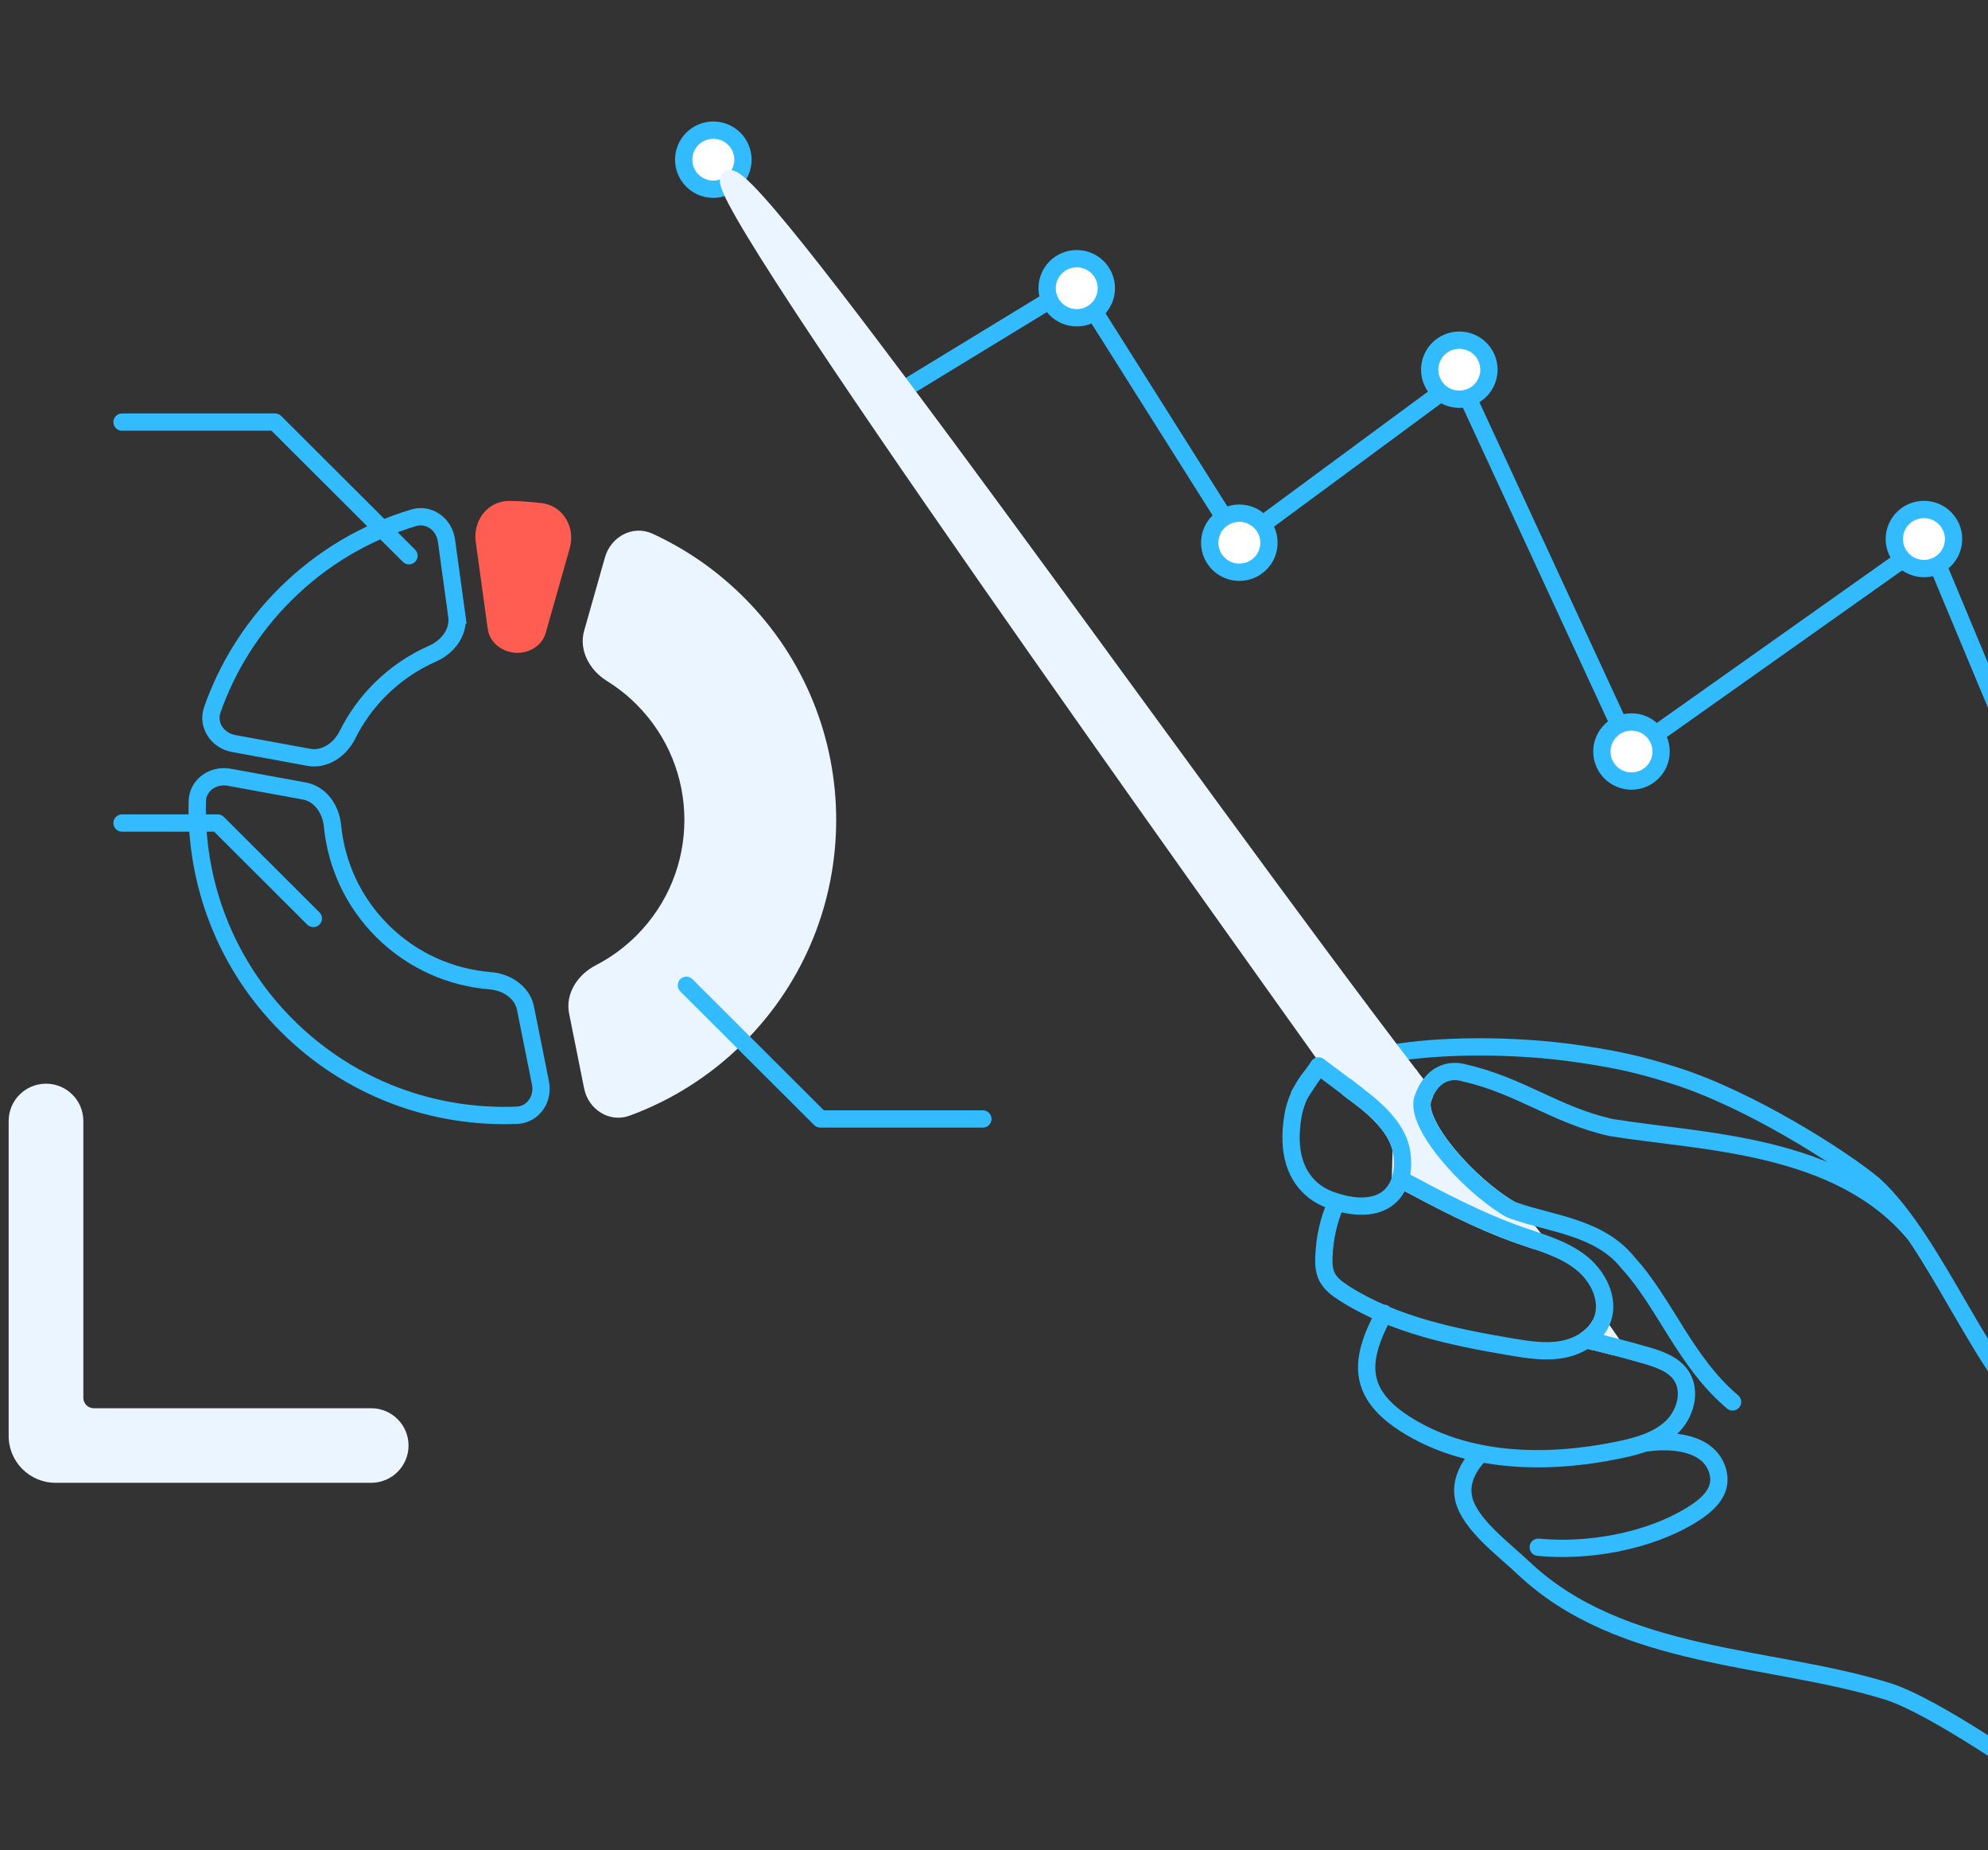 <svg width="115" height="107" viewBox="0 0 115 107" fill="none" xmlns="http://www.w3.org/2000/svg">
<rect x="0" y="0" width="115" height="107" fill="#333333" stroke="none"/>
<path d="M82.309 63.544C81.815 64.978 84.911 68.509 87.364 69.942C87.791 70.518 88.401 71.172 88.827 71.748L87.925 71.442C85.521 70.599 83.26 69.394 81.009 68.193L81.058 66.498C80.659 64.543 78.048 63.093 77.949 62.884C77.94 62.865 77.63 62.429 77.074 61.649L81.551 62.202C81.841 62.579 82.124 62.948 82.401 63.306L82.309 63.544Z" fill="#EAF5FF"/>
<path d="M93.356 77.871L92.526 76.679C92.34 77.01 92.096 77.256 91.769 77.479C92.336 77.609 92.811 77.727 93.356 77.871Z" fill="#EAF5FF"/>
<path d="M82.309 63.544L81.837 63.381C81.839 63.376 81.841 63.37 81.843 63.365L82.309 63.544ZM87.364 69.942L87.616 69.51C87.675 69.544 87.726 69.59 87.766 69.644L87.364 69.942ZM88.827 71.748L89.229 71.451C89.359 71.626 89.36 71.866 89.231 72.043C89.102 72.219 88.874 72.292 88.667 72.222L88.827 71.748ZM87.925 71.442L87.764 71.915L87.76 71.914L87.925 71.442ZM81.009 68.193L80.773 68.634C80.606 68.545 80.504 68.368 80.509 68.179L81.009 68.193ZM81.058 66.498L81.548 66.399C81.555 66.436 81.558 66.474 81.557 66.513L81.058 66.498ZM77.949 62.884L78.401 62.67L78.401 62.67L77.949 62.884ZM77.074 61.649L76.667 61.94C76.552 61.778 76.543 61.564 76.644 61.394C76.746 61.223 76.939 61.129 77.135 61.153L77.074 61.649ZM81.551 62.202L81.612 61.705C81.746 61.722 81.867 61.791 81.948 61.898L81.551 62.202ZM82.401 63.306L82.796 63C82.903 63.138 82.93 63.322 82.868 63.485L82.401 63.306ZM93.356 77.871L93.766 77.586C93.886 77.758 93.885 77.987 93.765 78.158C93.645 78.33 93.43 78.409 93.227 78.355L93.356 77.871ZM92.526 76.679L92.089 76.435C92.174 76.284 92.329 76.188 92.501 76.18C92.673 76.171 92.838 76.252 92.936 76.393L92.526 76.679ZM91.769 77.479L91.657 77.966C91.463 77.922 91.314 77.767 91.278 77.572C91.241 77.376 91.323 77.178 91.487 77.066L91.769 77.479ZM82.782 63.707C82.725 63.872 82.751 64.205 82.999 64.736C83.234 65.24 83.624 65.825 84.118 66.426C85.107 67.631 86.451 68.829 87.616 69.51L87.112 70.374C85.824 69.621 84.393 68.338 83.345 67.061C82.82 66.421 82.375 65.765 82.093 65.159C81.822 64.579 81.646 63.933 81.837 63.381L82.782 63.707ZM87.766 69.644C87.968 69.917 88.216 70.212 88.478 70.523C88.735 70.827 89.005 71.147 89.229 71.451L88.425 72.045C88.224 71.773 87.975 71.478 87.714 71.167C87.457 70.863 87.187 70.542 86.962 70.239L87.766 69.644ZM88.667 72.222L87.764 71.915L88.086 70.969L88.988 71.275L88.667 72.222ZM87.76 71.914C85.313 71.056 83.019 69.833 80.773 68.634L81.244 67.752C83.502 68.956 85.728 70.142 88.091 70.97L87.76 71.914ZM80.509 68.179L80.558 66.484L81.557 66.513L81.509 68.207L80.509 68.179ZM80.568 66.598C80.403 65.789 79.759 65.03 79.06 64.411C78.719 64.109 78.385 63.858 78.123 63.664C77.996 63.57 77.876 63.482 77.788 63.414C77.744 63.38 77.698 63.343 77.658 63.306C77.638 63.288 77.55 63.21 77.497 63.098L78.401 62.67C78.36 62.584 78.304 62.542 78.333 62.569C78.343 62.578 78.364 62.595 78.401 62.624C78.477 62.683 78.58 62.758 78.718 62.86C78.985 63.058 79.348 63.33 79.722 63.662C80.453 64.309 81.314 65.253 81.548 66.399L80.568 66.598ZM77.497 63.098C77.505 63.115 77.513 63.128 77.515 63.132C77.518 63.137 77.52 63.142 77.522 63.144C77.523 63.146 77.524 63.147 77.525 63.148C77.525 63.149 77.525 63.15 77.525 63.15C77.526 63.15 77.525 63.149 77.525 63.149C77.525 63.148 77.524 63.148 77.524 63.147C77.522 63.145 77.521 63.142 77.519 63.139C77.51 63.127 77.496 63.107 77.477 63.079C77.439 63.025 77.383 62.945 77.309 62.841C77.161 62.633 76.945 62.329 76.667 61.94L77.481 61.359C77.759 61.749 77.976 62.053 78.124 62.263C78.199 62.367 78.256 62.449 78.296 62.506C78.316 62.534 78.332 62.558 78.345 62.576C78.35 62.584 78.357 62.593 78.362 62.602C78.365 62.606 78.369 62.612 78.373 62.618C78.373 62.619 78.387 62.642 78.401 62.67L77.497 63.098ZM77.135 61.153L81.612 61.705L81.49 62.698L77.013 62.146L77.135 61.153ZM81.948 61.898C82.237 62.275 82.52 62.643 82.796 63L82.005 63.612C81.728 63.253 81.444 62.884 81.154 62.505L81.948 61.898ZM82.868 63.485L82.776 63.723L81.843 63.365L81.934 63.127L82.868 63.485ZM92.945 78.157L92.115 76.965L92.936 76.393L93.766 77.586L92.945 78.157ZM92.962 76.923C92.731 77.335 92.429 77.634 92.051 77.892L91.487 77.066C91.764 76.877 91.949 76.686 92.089 76.435L92.962 76.923ZM91.881 76.992C92.454 77.123 92.934 77.242 93.484 77.388L93.227 78.355C92.688 78.212 92.219 78.095 91.657 77.966L91.881 76.992Z" fill="#EAF5FF"/>
<path d="M3.214 85.259H21.473C22.39 85.259 23.133 84.518 23.133 83.603C23.133 82.688 22.39 81.947 21.473 81.947H5.428C4.816 81.947 4.321 81.452 4.321 80.842V64.832C4.321 63.917 3.578 63.176 2.661 63.176C1.744 63.176 1.001 63.917 1.001 64.832V83.051C1.001 84.27 1.992 85.259 3.214 85.259Z" fill="#EAF5FF"/>
<path d="M3.214 84.759H21.473V85.759H3.214V84.759ZM21.473 84.759C22.115 84.759 22.633 84.24 22.633 83.603H23.633C23.633 84.795 22.665 85.759 21.473 85.759V84.759ZM22.633 83.603C22.633 82.965 22.115 82.447 21.473 82.447V81.447C22.665 81.447 23.633 82.411 23.633 83.603H22.633ZM21.473 82.447H5.428V81.447H21.473V82.447ZM5.428 82.447C4.541 82.447 3.821 81.729 3.821 80.842H4.821C4.821 81.175 5.092 81.447 5.428 81.447V82.447ZM3.821 80.842V64.832H4.821V80.842H3.821ZM3.821 64.832C3.821 64.195 3.303 63.676 2.661 63.676V62.676C3.853 62.676 4.821 63.64 4.821 64.832H3.821ZM2.661 63.676C2.02 63.676 1.501 64.195 1.501 64.832H0.501C0.501 63.64 1.469 62.676 2.661 62.676V63.676ZM1.501 64.832V83.051H0.501V64.832H1.501ZM1.501 83.051C1.501 83.993 2.267 84.759 3.214 84.759V85.759C1.717 85.759 0.501 84.548 0.501 83.051H1.501Z" fill="#EAF5FF"/>
<path d="M37.741 30.865C36.607 30.345 35.335 31.038 34.995 32.236L33.791 36.482C33.471 37.608 34.108 38.765 35.104 39.382C35.712 39.759 36.286 40.21 36.814 40.736C40.515 44.429 40.515 50.417 36.814 54.11C36.103 54.819 35.307 55.393 34.458 55.83C33.416 56.366 32.691 57.47 32.921 58.618L33.788 62.944C34.032 64.165 35.246 64.955 36.418 64.526C38.828 63.643 41.089 62.236 43.023 60.306C50.154 53.191 50.154 41.655 43.023 34.541C41.447 32.968 39.655 31.743 37.741 30.865Z" fill="#EAF5FF"/>
<path d="M111.526 31.319L111.237 30.911L111.746 30.55L111.987 31.127L111.526 31.319ZM94.374 43.465L94.662 43.873L94.172 44.221L93.92 43.675L94.374 43.465ZM84.414 21.934L84.118 21.532L84.611 21.168L84.868 21.724L84.414 21.934ZM71.689 31.319L71.986 31.722L71.553 32.041L71.266 31.586L71.689 31.319ZM62.283 16.413L62.023 15.986L62.443 15.73L62.706 16.146L62.283 16.413ZM95.29 83.949C95.017 83.987 94.765 83.796 94.727 83.522C94.689 83.249 94.88 82.996 95.154 82.959L95.29 83.949ZM99.319 84.947L99.789 84.776L99.789 84.777L99.319 84.947ZM97.81 87.644L98.07 88.071L98.07 88.072L97.81 87.644ZM88.936 89.984C88.661 89.958 88.459 89.714 88.486 89.439C88.512 89.164 88.756 88.963 89.031 88.989L88.936 89.984ZM100.547 80.699C100.758 80.877 100.785 81.192 100.606 81.404C100.428 81.615 100.113 81.641 99.902 81.463L100.547 80.699ZM94.178 73.039L93.811 73.378C93.802 73.369 93.794 73.359 93.786 73.349L94.178 73.039ZM82.305 63.544L81.832 63.381L82.305 63.544ZM84.725 62.057L84.614 62.545C84.603 62.542 84.592 62.539 84.581 62.536L84.725 62.057ZM93.176 65.207L93.095 65.701C93.085 65.699 93.075 65.697 93.065 65.695L93.176 65.207ZM108.413 68.536L108.734 68.153C108.74 68.158 108.745 68.163 108.751 68.168L108.413 68.536ZM118.852 83.138L119.169 82.751L118.852 83.138ZM109.187 97.819L109.038 98.297L109.038 98.297L109.187 97.819ZM88.126 90.682L87.782 91.045L87.782 91.045L88.126 90.682ZM85.347 83.682C85.557 83.503 85.873 83.527 86.052 83.737C86.232 83.947 86.207 84.263 85.997 84.442L85.347 83.682ZM96.799 62.183L96.948 61.706L96.799 62.183ZM91.528 60.978L91.453 61.473L91.528 60.978ZM80.645 61.408C80.373 61.456 80.114 61.275 80.066 61.003C80.018 60.731 80.199 60.472 80.471 60.424L80.645 61.408ZM80.769 68.634C80.525 68.504 80.433 68.201 80.563 67.957C80.693 67.714 80.996 67.622 81.239 67.752L80.769 68.634ZM87.92 71.442L87.756 71.914L87.755 71.913L87.92 71.442ZM91.418 72.995L91.114 73.391L91.113 73.39L91.418 72.995ZM92.684 76.338L93.153 76.513L93.152 76.515L92.684 76.338ZM87.418 77.9L87.501 77.407L87.502 77.407L87.418 77.9ZM77.77 74.806L78.038 74.384L78.038 74.384L77.77 74.806ZM76.743 73.803L77.197 73.594L77.197 73.594L76.743 73.803ZM76.585 72.675L77.084 72.695L77.084 72.696L76.585 72.675ZM76.856 69.319C76.966 69.066 77.261 68.95 77.514 69.061C77.767 69.171 77.883 69.466 77.772 69.719L76.856 69.319ZM79.617 75.727C79.742 75.48 80.043 75.382 80.289 75.507C80.535 75.632 80.633 75.933 80.508 76.18L79.617 75.727ZM79.174 79.93L79.655 79.791L79.655 79.792L79.174 79.93ZM81.234 82.325L81.505 81.905L81.506 81.905L81.234 82.325ZM93.613 83.868L93.713 84.358L93.713 84.358L93.613 83.868ZM97.222 79.514L96.816 79.805L97.222 79.514ZM95.194 78.382L95.332 77.902L95.333 77.902L95.194 78.382ZM91.639 77.975C91.37 77.913 91.202 77.645 91.263 77.376C91.325 77.107 91.594 76.939 91.863 77L91.639 77.975ZM81.053 66.498L80.563 66.598L80.563 66.598L81.053 66.498ZM80.329 69.261L80.647 69.647L80.646 69.648L80.329 69.261ZM77.453 69.56L77.589 69.079L77.59 69.079L77.453 69.56ZM76.046 68.909L76.35 68.512L76.35 68.512L76.046 68.909ZM77.492 63.097C77.374 62.848 77.481 62.55 77.731 62.432C77.98 62.314 78.278 62.42 78.396 62.67L77.492 63.097ZM76.546 60.893C76.774 60.738 77.085 60.798 77.24 61.027C77.394 61.256 77.334 61.567 77.105 61.722L76.546 60.893ZM111.191 71.125C111.366 71.339 111.334 71.654 111.12 71.829C110.907 72.004 110.592 71.972 110.417 71.758L111.191 71.125ZM123.859 104.391L124.256 104.696L123.859 104.391ZM120.694 104.862L120.987 104.456L120.694 104.862ZM129.092 87.341L129.195 86.851L129.092 87.341ZM130.837 89.14L131.334 89.094L130.837 89.14ZM87.53 70.005L87.361 70.475L87.53 70.005ZM87.204 69.848L87.465 69.422L87.204 69.848ZM39.351 57.339C39.155 57.144 39.155 56.828 39.35 56.632C39.545 56.437 39.862 56.436 40.057 56.631L39.351 57.339ZM47.45 64.715V65.215C47.318 65.215 47.191 65.162 47.097 65.068L47.45 64.715ZM56.856 64.215C57.132 64.215 57.356 64.438 57.356 64.715C57.356 64.991 57.132 65.215 56.856 65.215V64.215ZM24.012 31.788C24.207 31.983 24.207 32.299 24.012 32.495C23.817 32.69 23.501 32.691 23.305 32.495L24.012 31.788ZM15.912 24.412V23.912C16.045 23.912 16.172 23.965 16.266 24.058L15.912 24.412ZM7.06 24.912C6.784 24.912 6.56 24.689 6.56 24.412C6.56 24.136 6.784 23.912 7.06 23.912V24.912ZM18.479 52.767C18.674 52.962 18.675 53.278 18.48 53.474C18.285 53.669 17.968 53.67 17.772 53.475L18.479 52.767ZM12.593 47.6V47.1C12.725 47.1 12.852 47.152 12.946 47.246L12.593 47.6ZM7.06 48.1C6.784 48.1 6.56 47.876 6.56 47.6C6.56 47.324 6.784 47.1 7.06 47.1V48.1ZM124.896 64.637L111.064 31.512L111.987 31.127L125.819 64.252L124.896 64.637ZM111.814 31.727L94.662 43.873L94.085 43.057L111.237 30.911L111.814 31.727ZM93.92 43.675L83.96 22.144L84.868 21.724L94.827 43.255L93.92 43.675ZM84.711 22.336L71.986 31.722L71.392 30.917L84.118 21.532L84.711 22.336ZM71.266 31.586L61.86 16.68L62.706 16.146L72.112 31.052L71.266 31.586ZM62.543 16.84L52.584 22.913L52.063 22.059L62.023 15.986L62.543 16.84ZM95.154 82.959C95.897 82.856 96.849 82.828 97.711 83.051C98.578 83.275 99.424 83.776 99.789 84.776L98.849 85.118C98.638 84.538 98.144 84.195 97.461 84.019C96.772 83.841 95.963 83.857 95.29 83.949L95.154 82.959ZM99.789 84.777C100.08 85.581 99.905 86.276 99.511 86.834C99.138 87.363 98.573 87.765 98.07 88.071L97.55 87.217C98.026 86.928 98.444 86.612 98.694 86.257C98.925 85.93 99.014 85.575 98.849 85.117L99.789 84.777ZM98.07 88.072C95.47 89.65 91.909 90.269 88.936 89.984L89.031 88.989C91.831 89.257 95.168 88.664 97.55 87.217L98.07 88.072ZM99.902 81.463C98.47 80.255 97.455 78.762 96.547 77.322C95.627 75.862 94.832 74.484 93.811 73.378L94.546 72.7C95.647 73.893 96.506 75.381 97.393 76.789C98.294 78.218 99.241 79.597 100.547 80.699L99.902 81.463ZM93.786 73.349C93.052 72.42 92.037 71.896 90.89 71.508C90.315 71.314 89.723 71.158 89.122 70.998C88.529 70.84 87.925 70.678 87.361 70.475L87.699 69.534C88.217 69.72 88.78 69.872 89.379 70.031C89.972 70.189 90.598 70.354 91.21 70.561C92.436 70.976 93.663 71.581 94.571 72.729L93.786 73.349ZM86.943 70.275C85.673 69.497 84.286 68.231 83.274 66.979C82.768 66.353 82.341 65.712 82.07 65.12C81.811 64.553 81.645 63.922 81.832 63.381L82.777 63.707C82.722 63.867 82.745 64.19 82.98 64.704C83.203 65.194 83.576 65.762 84.052 66.351C85.004 67.528 86.308 68.713 87.465 69.422L86.943 70.275ZM81.832 63.381C82.111 62.572 82.564 62.017 83.133 61.72C83.699 61.423 84.319 61.414 84.868 61.578L84.581 62.536C84.237 62.433 83.893 62.45 83.597 62.605C83.303 62.759 82.993 63.082 82.777 63.707L81.832 63.381ZM84.836 61.57C86.505 61.949 87.856 62.576 89.16 63.178C90.471 63.785 91.734 64.367 93.287 64.72L93.065 65.695C91.396 65.316 90.044 64.689 88.74 64.086C87.43 63.48 86.167 62.898 84.614 62.545L84.836 61.57ZM108.751 68.168C110.671 69.931 112.298 72.826 113.914 75.601C115.56 78.427 117.201 81.141 119.169 82.751L118.535 83.525C116.401 81.779 114.673 78.891 113.05 76.105C111.398 73.268 109.856 70.54 108.075 68.905L108.751 68.168ZM119.169 82.751C122.035 85.097 126.755 86.34 129.195 86.851L128.99 87.83C126.551 87.319 121.609 86.041 118.535 83.525L119.169 82.751ZM131.334 89.094C131.627 92.224 130.753 94.952 129.362 97.479C127.98 99.992 126.063 102.344 124.256 104.696L123.463 104.087C125.299 101.697 127.151 99.424 128.486 96.997C129.813 94.585 130.607 92.059 130.339 89.187L131.334 89.094ZM120.402 105.267C118.924 104.2 116.736 102.658 114.581 101.278C112.408 99.887 110.326 98.699 109.038 98.297L109.336 97.342C110.772 97.791 112.962 99.054 115.121 100.436C117.298 101.83 119.502 103.384 120.987 104.456L120.402 105.267ZM109.038 98.297C107.39 97.782 105.615 97.414 103.772 97.066C101.938 96.72 100.03 96.394 98.159 95.965C94.413 95.108 90.719 93.822 87.782 91.045L88.469 90.319C91.211 92.911 94.694 94.146 98.382 94.99C100.228 95.413 102.101 95.733 103.958 96.083C105.805 96.432 107.629 96.809 109.336 97.342L109.038 98.297ZM87.782 91.045C87.5 90.778 87.17 90.491 86.812 90.174C86.459 89.861 86.084 89.524 85.734 89.172C85.051 88.485 84.384 87.671 84.183 86.787L85.158 86.566C85.292 87.152 85.773 87.793 86.443 88.466C86.77 88.795 87.124 89.114 87.475 89.425C87.821 89.733 88.171 90.037 88.469 90.319L87.782 91.045ZM84.183 86.787C83.976 85.874 84.292 85.083 84.622 84.553C84.788 84.286 84.966 84.072 85.101 83.925C85.169 83.851 85.228 83.793 85.271 83.752C85.292 83.731 85.31 83.715 85.323 83.704C85.329 83.698 85.335 83.693 85.339 83.69C85.341 83.688 85.343 83.686 85.344 83.685C85.345 83.684 85.345 83.684 85.346 83.683C85.346 83.683 85.346 83.683 85.347 83.683C85.347 83.683 85.347 83.683 85.347 83.683C85.347 83.682 85.347 83.682 85.672 84.062C85.997 84.442 85.997 84.442 85.998 84.442C85.998 84.442 85.998 84.442 85.998 84.442C85.998 84.442 85.998 84.442 85.998 84.441C85.998 84.441 85.999 84.441 85.999 84.441C85.999 84.441 85.999 84.441 85.998 84.442C85.997 84.442 85.995 84.444 85.992 84.447C85.985 84.453 85.975 84.463 85.96 84.477C85.931 84.504 85.888 84.547 85.836 84.603C85.732 84.716 85.596 84.88 85.471 85.082C85.216 85.491 85.032 86.007 85.158 86.566L84.183 86.787ZM108.092 68.92C106.311 67.428 100.976 64.014 96.65 62.66L96.948 61.706C101.428 63.108 106.878 66.598 108.734 68.153L108.092 68.92ZM96.65 62.66C94.662 62.038 93.518 61.787 91.453 61.473L91.604 60.484C93.713 60.805 94.907 61.067 96.948 61.706L96.65 62.66ZM91.453 61.473C87.306 60.842 82.995 60.993 80.645 61.408L80.471 60.424C82.937 59.988 87.357 59.839 91.604 60.484L91.453 61.473ZM81.239 67.752C83.497 68.956 85.724 70.142 88.086 70.97L87.755 71.913C85.308 71.056 83.015 69.832 80.769 68.634L81.239 67.752ZM88.085 70.969C89.243 71.373 90.626 71.75 91.724 72.599L91.113 73.39C90.18 72.669 89.016 72.353 87.756 71.914L88.085 70.969ZM91.723 72.598C92.832 73.449 93.709 75.03 93.153 76.513L92.216 76.162C92.556 75.256 92.039 74.1 91.114 73.391L91.723 72.598ZM93.152 76.515C92.719 77.661 91.574 78.332 90.487 78.534L90.304 77.551C91.178 77.388 91.948 76.873 92.217 76.161L93.152 76.515ZM90.487 78.534C89.406 78.735 88.311 78.559 87.334 78.393L87.502 77.407C88.498 77.576 89.424 77.714 90.304 77.551L90.487 78.534ZM87.334 78.393C83.983 77.824 80.465 77.112 77.502 75.228L78.038 74.384C80.812 76.148 84.144 76.837 87.501 77.407L87.334 78.393ZM77.502 75.228C77.093 74.968 76.558 74.598 76.289 74.012L77.197 73.594C77.332 73.887 77.627 74.122 78.038 74.384L77.502 75.228ZM76.289 74.013C76.075 73.548 76.069 73.048 76.085 72.654L77.084 72.696C77.069 73.065 77.089 73.359 77.197 73.594L76.289 74.013ZM76.085 72.655C76.133 71.467 76.382 70.405 76.856 69.319L77.772 69.719C77.347 70.694 77.127 71.633 77.084 72.695L76.085 72.655ZM80.508 76.18C80.193 76.799 79.895 77.42 79.718 78.041C79.542 78.658 79.496 79.241 79.655 79.791L78.694 80.069C78.466 79.279 78.549 78.494 78.756 77.767C78.962 77.044 79.302 76.347 79.617 75.727L80.508 76.18ZM79.655 79.792C79.899 80.645 80.633 81.341 81.505 81.905L80.963 82.745C80.031 82.143 79.04 81.277 78.694 80.068L79.655 79.792ZM81.506 81.905C84.929 84.117 89.394 84.222 93.512 83.378L93.713 84.358C89.48 85.225 84.703 85.162 80.963 82.745L81.506 81.905ZM93.512 83.378C94.619 83.15 95.636 82.857 96.344 82.193L97.029 82.922C96.096 83.797 94.822 84.13 93.713 84.358L93.512 83.378ZM96.344 82.193C96.679 81.878 96.925 81.439 97.018 80.989C97.11 80.542 97.044 80.124 96.816 79.805L97.629 79.223C98.055 79.819 98.132 80.537 97.997 81.191C97.863 81.842 97.514 82.466 97.029 82.922L96.344 82.193ZM96.816 79.805C96.471 79.323 95.834 79.088 95.055 78.863L95.333 77.902C96.067 78.115 97.054 78.42 97.629 79.223L96.816 79.805ZM95.056 78.863C93.904 78.532 92.806 78.243 91.639 77.975L91.863 77C93.05 77.273 94.166 77.567 95.332 77.902L95.056 78.863ZM81.543 66.398C81.759 67.458 81.63 68.838 80.647 69.647L80.011 68.875C80.578 68.409 80.746 67.498 80.563 66.598L81.543 66.398ZM80.646 69.648C79.674 70.445 78.32 70.325 77.317 70.041L77.59 69.079C78.518 69.342 79.439 69.345 80.012 68.875L80.646 69.648ZM77.317 70.041C76.789 69.892 76.228 69.678 75.742 69.306L76.35 68.512C76.692 68.773 77.115 68.945 77.589 69.079L77.317 70.041ZM75.742 69.306C74.463 68.327 73.924 66.681 74.301 64.458L75.287 64.625C74.95 66.609 75.455 67.827 76.35 68.512L75.742 69.306ZM78.396 62.67C78.355 62.583 78.299 62.542 78.329 62.569C78.338 62.577 78.359 62.595 78.397 62.624C78.472 62.682 78.575 62.758 78.713 62.859C78.98 63.057 79.343 63.33 79.718 63.662C80.449 64.309 81.309 65.253 81.543 66.398L80.563 66.598C80.398 65.788 79.754 65.029 79.055 64.41C78.714 64.109 78.38 63.858 78.118 63.664C77.991 63.569 77.871 63.482 77.783 63.413C77.739 63.379 77.693 63.342 77.653 63.306C77.633 63.288 77.545 63.21 77.492 63.097L78.396 62.67ZM74.301 64.458C74.499 63.292 75.06 62.403 75.562 61.812C75.814 61.515 76.054 61.289 76.233 61.136C76.323 61.06 76.398 61.001 76.452 60.961C76.479 60.94 76.501 60.924 76.516 60.913C76.524 60.907 76.531 60.903 76.536 60.9C76.538 60.898 76.54 60.896 76.542 60.895C76.543 60.895 76.543 60.894 76.544 60.894C76.544 60.894 76.544 60.893 76.545 60.893C76.545 60.893 76.545 60.893 76.545 60.893C76.545 60.893 76.546 60.893 76.825 61.307C77.105 61.722 77.105 61.721 77.105 61.721C77.105 61.721 77.105 61.721 77.106 61.721C77.106 61.721 77.106 61.721 77.106 61.721C77.106 61.721 77.106 61.721 77.106 61.721C77.106 61.721 77.106 61.721 77.105 61.721C77.104 61.722 77.101 61.724 77.096 61.728C77.088 61.734 77.073 61.745 77.053 61.759C77.014 61.789 76.956 61.835 76.883 61.897C76.737 62.022 76.536 62.21 76.325 62.459C75.9 62.959 75.446 63.687 75.287 64.625L74.301 64.458ZM93.257 64.714C95.797 65.131 99.204 65.368 102.428 66.155C105.683 66.949 108.904 68.33 111.191 71.125L110.417 71.758C108.327 69.204 105.348 67.897 102.191 67.126C99.001 66.348 95.782 66.142 93.095 65.701L93.257 64.714ZM124.256 104.696C123.34 105.888 121.627 106.152 120.402 105.267L120.987 104.456C121.769 105.021 122.872 104.856 123.463 104.087L124.256 104.696ZM129.195 86.851C130.266 87.076 131.224 87.91 131.334 89.094L130.339 89.187C130.278 88.531 129.73 87.985 128.99 87.83L129.195 86.851ZM87.361 70.475C87.215 70.423 87.076 70.356 86.943 70.275L87.465 69.422C87.539 69.467 87.616 69.504 87.699 69.534L87.361 70.475ZM40.057 56.631L47.803 64.361L47.097 65.068L39.351 57.339L40.057 56.631ZM47.45 64.215H56.856V65.215H47.45V64.215ZM23.305 32.495L15.559 24.766L16.266 24.058L24.012 31.788L23.305 32.495ZM15.912 24.912H7.06V23.912H15.912V24.912ZM17.772 53.475L12.239 47.954L12.946 47.246L18.479 52.767L17.772 53.475ZM12.593 48.1H7.06V47.1H12.593V48.1Z" fill="#32BCFF"/>
<path d="M39.55 9.236C39.55 10.178 40.316 10.944 41.263 10.944C42.211 10.944 42.977 10.178 42.977 9.236C42.977 8.293 42.211 7.527 41.263 7.527C40.316 7.527 39.55 8.293 39.55 9.236Z" fill="white" stroke="#32BCFF"/>
<path d="M81.551 62.201C68.689 45.407 43.699 9.699 42.188 10.349C40.783 10.953 71.46 53.779 77.074 61.649L81.551 62.201Z" fill="#EAF5FF" stroke="#EAF5FF" stroke-miterlimit="10" stroke-linecap="round" stroke-linejoin="round"/>
<path d="M78.488 63.306L76.275 61.649L75.168 63.306" stroke="#32BCFF" stroke-linecap="round" stroke-linejoin="round"/>
<path d="M123.648 64.444C123.648 65.386 124.414 66.152 125.361 66.152C126.308 66.152 127.074 65.386 127.074 64.444C127.074 63.501 126.308 62.736 125.361 62.736C124.414 62.736 123.648 63.501 123.648 64.444ZM109.581 31.175C109.581 32.117 110.347 32.883 111.295 32.883C112.242 32.883 113.008 32.117 113.008 31.175C113.008 30.233 112.242 29.467 111.295 29.467C110.347 29.467 109.581 30.233 109.581 31.175ZM92.664 43.465C92.664 44.407 93.43 45.173 94.377 45.173C95.324 45.173 96.09 44.407 96.09 43.465C96.09 42.522 95.324 41.756 94.377 41.756C93.43 41.756 92.664 42.522 92.664 43.465ZM82.704 21.381C82.704 22.324 83.471 23.09 84.418 23.09C85.365 23.09 86.131 22.324 86.131 21.381C86.131 20.439 85.365 19.673 84.418 19.673C83.471 19.673 82.704 20.439 82.704 21.381ZM60.573 16.669C60.573 17.612 61.339 18.378 62.286 18.378C63.233 18.378 63.999 17.612 63.999 16.669C63.999 15.727 63.233 14.961 62.286 14.961C61.339 14.961 60.573 15.727 60.573 16.669ZM69.979 31.389C69.979 32.331 70.745 33.097 71.692 33.097C72.639 33.097 73.405 32.331 73.405 31.389C73.405 30.446 72.639 29.68 71.692 29.68C70.745 29.68 69.979 30.446 69.979 31.389Z" fill="white" stroke="#32BCFF"/>
<path d="M26.429 35.643L26.924 35.574L26.429 35.643L25.828 31.272C25.694 30.299 24.799 29.687 23.937 29.944C21.21 30.758 18.64 32.239 16.485 34.39C14.533 36.338 13.131 38.626 12.278 41.062C11.983 41.906 12.552 42.826 13.523 43.004L17.871 43.801C18.746 43.962 19.651 43.401 20.103 42.492C20.573 41.548 21.201 40.663 21.988 39.878C22.888 38.98 23.918 38.289 25.017 37.806C25.949 37.396 26.549 36.52 26.429 35.643ZM29.911 64.501C30.811 64.463 31.456 63.592 31.263 62.628L30.396 58.302C30.222 57.435 29.369 56.803 28.356 56.721C26.079 56.538 23.852 55.576 22.11 53.838C20.408 52.139 19.449 49.979 19.234 47.76C19.136 46.753 18.491 45.911 17.617 45.751L13.269 44.954C12.297 44.776 11.435 45.436 11.412 46.331C11.289 51.02 13.021 55.748 16.607 59.326C20.264 62.975 25.119 64.7 29.911 64.501Z" stroke="#32BCFF"/>
<path d="M27.519 31.325C27.349 30.09 28.239 28.947 29.488 28.97C30.105 28.982 30.723 29.024 31.337 29.098C32.577 29.247 33.299 30.503 32.959 31.703L31.568 36.607C31.354 37.362 30.586 37.806 29.802 37.752C29.017 37.698 28.321 37.151 28.214 36.374L27.519 31.325Z" fill="#FF5C52"/>
</svg>
